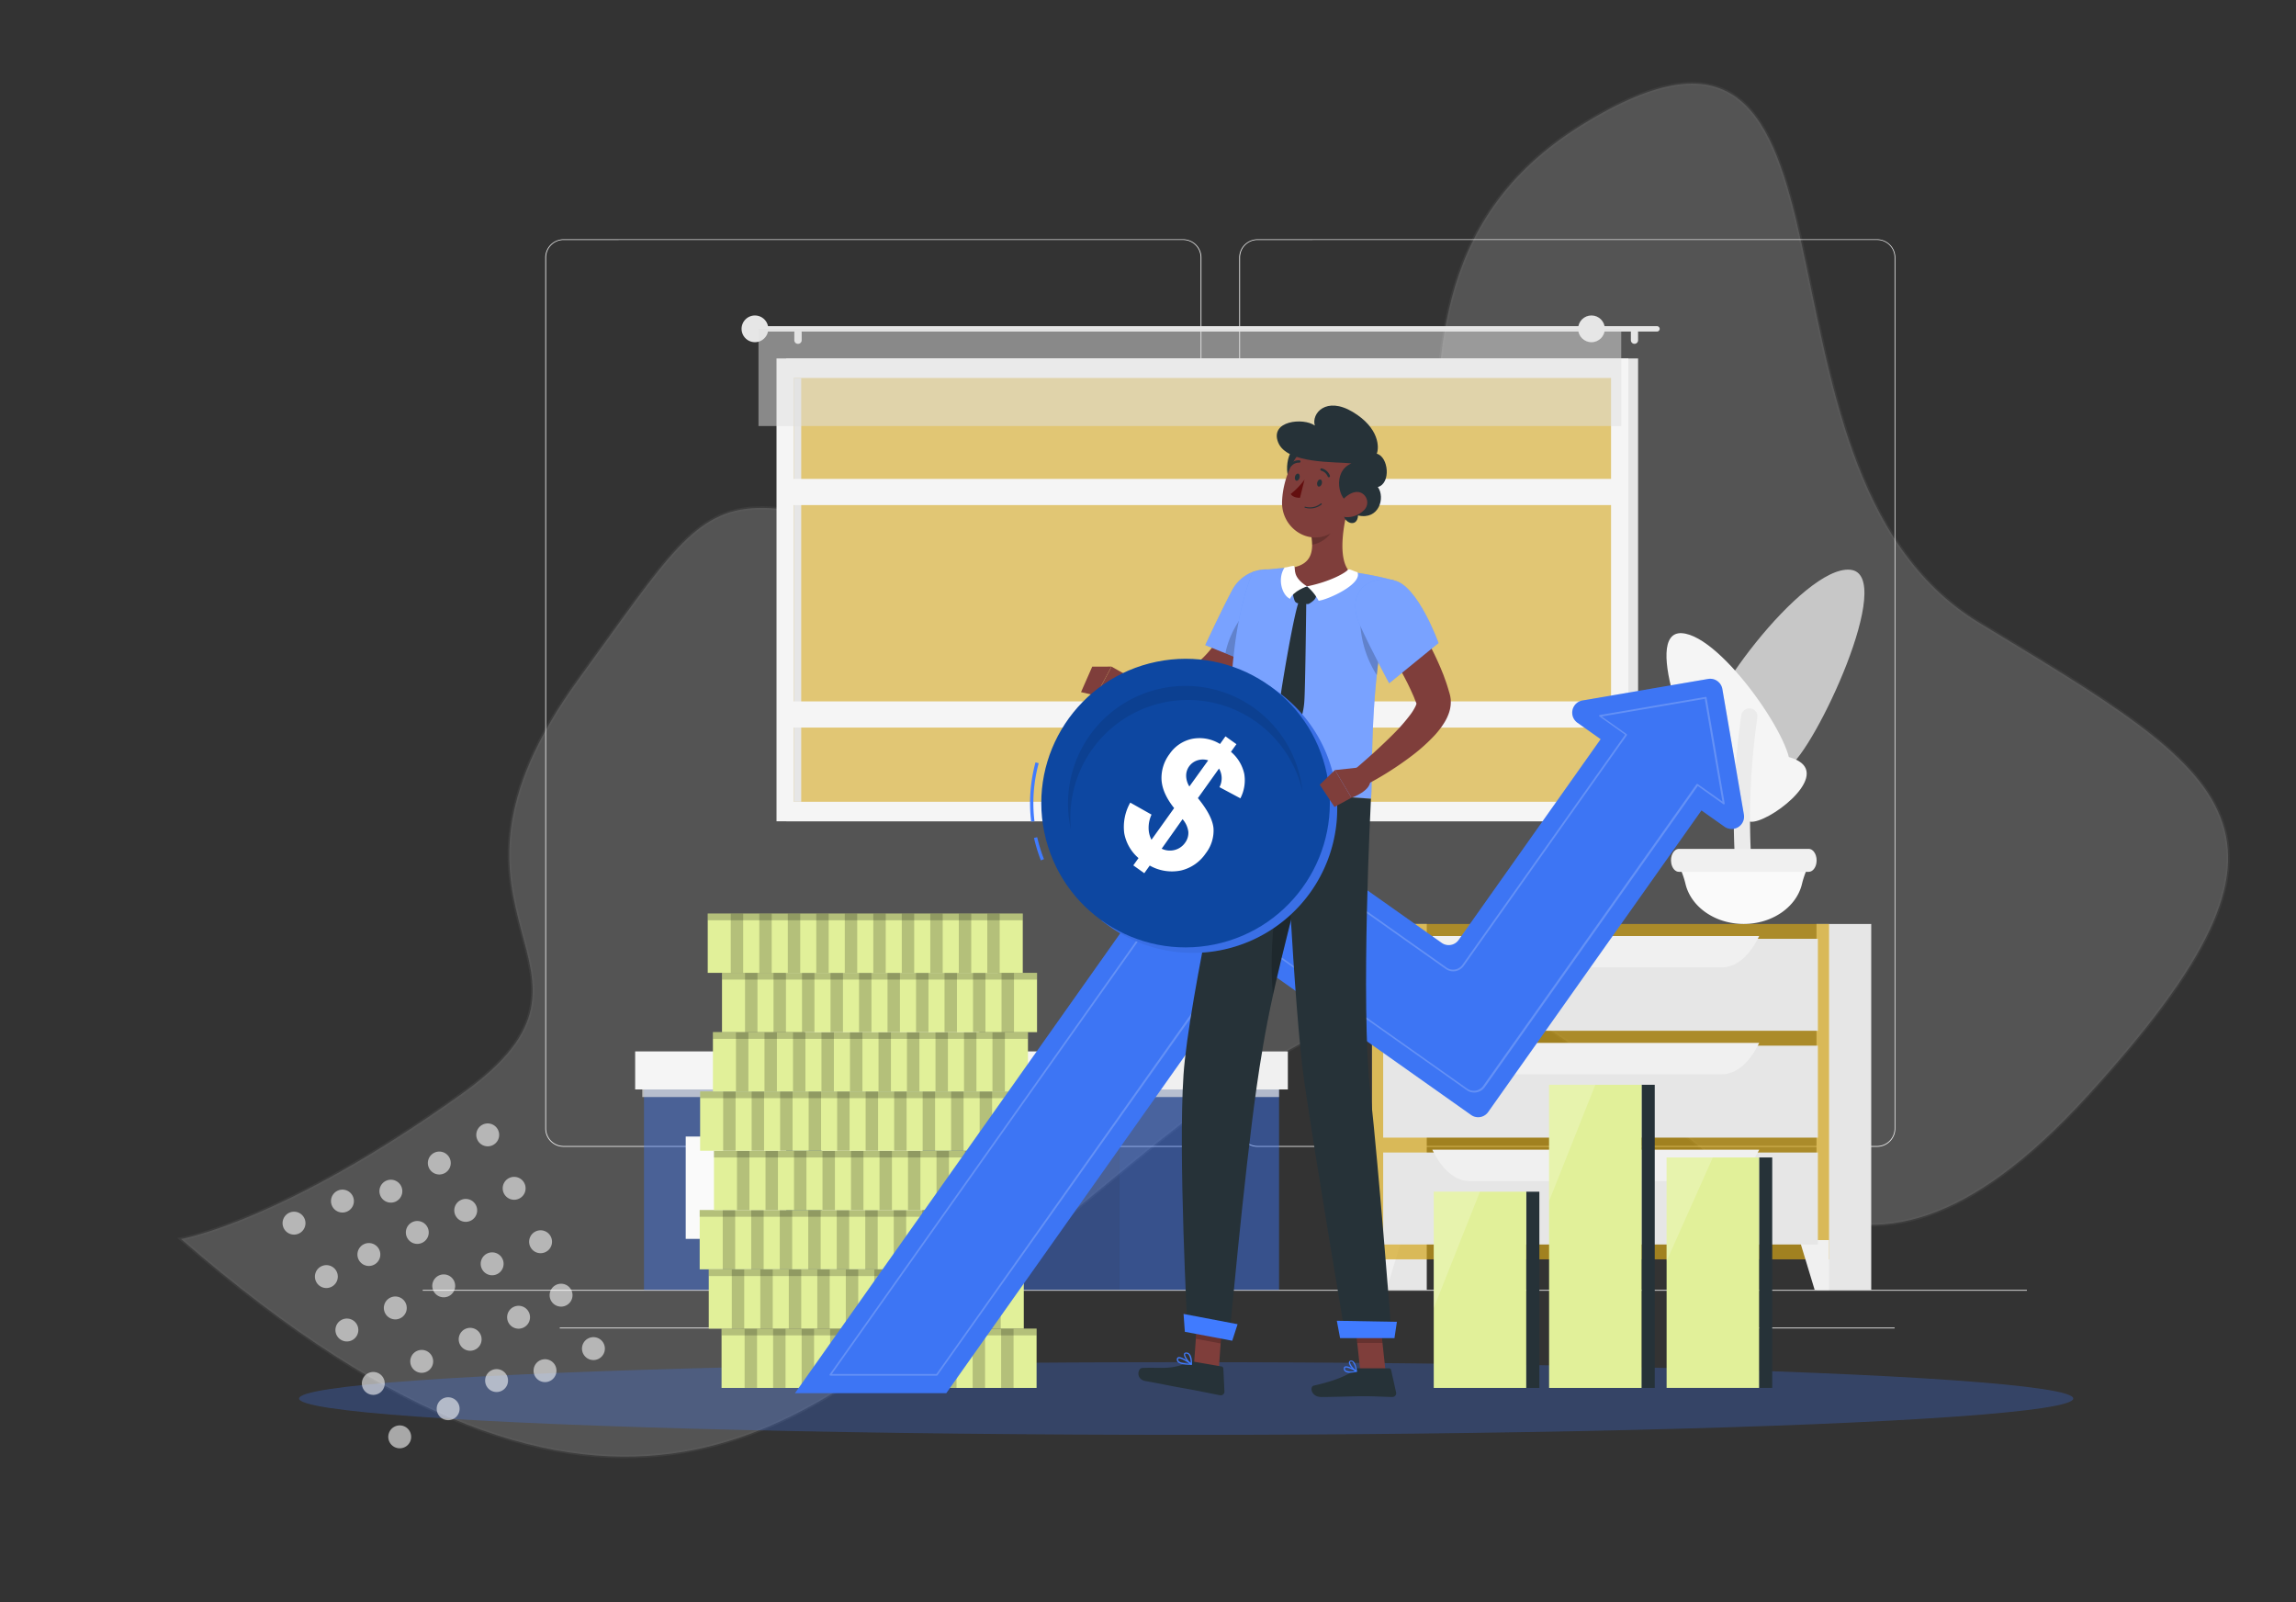 <svg xmlns="http://www.w3.org/2000/svg" width="699.293" height="487.819" viewBox="0 0 699.293 487.819">
  <rect x="0" y="0" width="699.293" height="487.819" fill="#333333" stroke="none"/>
  <g id="Grupo_5336" data-name="Grupo 5336" transform="translate(-441.258 16.372)">
    <g id="Grupo_5335" data-name="Grupo 5335">
      <path id="Trazado_7759" data-name="Trazado 7759" d="M-1509.047-7546.3c104.04,142.926,175.165,94.851,237.367,67.049s139.166-81.767,184.386-34.038,63.518,117.62,154.02,55.015,65.039-84.441,0-147.759,21.865-210.729-83.769-174.857-23.736,180.7-157.721,114.014-108.317-78.7-177.735-18.513-1.306,89.524-63.282,115.24S-1509.047-7546.3-1509.047-7546.3Z" transform="translate(3664.307 7374.354) rotate(-13)" fill="#fff" stroke="#707070" stroke-width="1" opacity="0.164"/>
      <g id="_3129506" data-name="3129506" transform="translate(570 56.45)" style="isolation: isolate">
        <g id="Background_Complete" data-name="Background Complete" transform="translate(0 0.05)">
          <rect id="Rectángulo_1852" data-name="Rectángulo 1852" width="488.585" height="0.244" transform="translate(0 319.925)" fill="#ebebeb"/>
          <rect id="Rectángulo_1853" data-name="Rectángulo 1853" width="8.492" height="0.244" transform="translate(315.166 338.306)" fill="#ebebeb"/>
          <rect id="Rectángulo_1854" data-name="Rectángulo 1854" width="22.651" height="0.244" transform="translate(146.614 326.159)" fill="#ebebeb"/>
          <rect id="Rectángulo_1855" data-name="Rectángulo 1855" width="55.376" height="0.244" transform="translate(392.92 331.397)" fill="#ebebeb"/>
          <rect id="Rectángulo_1856" data-name="Rectángulo 1856" width="55.376" height="0.244" transform="translate(41.745 331.397)" fill="#ebebeb"/>
          <path id="Trazado_6062" data-name="Trazado 6062" d="M232.461,331.343H43.78a5.58,5.58,0,0,1-5.57-5.58V60.531A5.58,5.58,0,0,1,43.78,55H232.461a5.58,5.58,0,0,1,5.58,5.58V325.764A5.58,5.58,0,0,1,232.461,331.343ZM43.78,55.2a5.335,5.335,0,0,0-5.326,5.335V325.764A5.335,5.335,0,0,0,43.78,331.1H232.461a5.345,5.345,0,0,0,5.335-5.335V60.531a5.345,5.345,0,0,0-5.335-5.335Z" transform="translate(-0.872 -55)" fill="#ebebeb"/>
          <path id="Trazado_6063" data-name="Trazado 6063" d="M448.771,331.343H260.08a5.589,5.589,0,0,1-5.58-5.58V60.531A5.589,5.589,0,0,1,260.08,55H448.771a5.58,5.58,0,0,1,5.56,5.531V325.764A5.58,5.58,0,0,1,448.771,331.343ZM260.08,55.2a5.345,5.345,0,0,0-5.335,5.335V325.764a5.345,5.345,0,0,0,5.335,5.335H448.771a5.345,5.345,0,0,0,5.335-5.335V60.531a5.345,5.345,0,0,0-5.335-5.335Z" transform="translate(-5.81 -55)" fill="#ebebeb"/>
          <rect id="Rectángulo_1857" data-name="Rectángulo 1857" width="259.458" height="140.937" transform="translate(370.171 177.219) rotate(180)" fill="#e6e6e6"/>
          <rect id="Rectángulo_1858" data-name="Rectángulo 1858" width="259.458" height="140.937" transform="translate(367.22 177.219) rotate(180)" fill="#f5f5f5"/>
          <rect id="Rectángulo_1859" data-name="Rectángulo 1859" width="129.055" height="248.875" transform="translate(361.934 42.223) rotate(90)" fill="#d3a518" opacity="0.584"/>
          <rect id="Rectángulo_1860" data-name="Rectángulo 1860" width="129.055" height="2.228" transform="translate(115.286 42.233) rotate(90)" fill="#e6e6e6"/>
          <rect id="Rectángulo_1861" data-name="Rectángulo 1861" width="255.08" height="7.974" transform="translate(365.031 148.686) rotate(180)" fill="#f5f5f5"/>
          <rect id="Rectángulo_1862" data-name="Rectángulo 1862" width="255.08" height="7.974" transform="translate(365.031 80.929) rotate(180)" fill="#f5f5f5"/>
          <path id="Trazado_6064" data-name="Trazado 6064" d="M104.371,82.07H378.3a.821.821,0,0,1,.811.821h0a.811.811,0,0,1-.811.811H104.371a.821.821,0,0,1-.821-.811h0a.831.831,0,0,1,.821-.821Z" transform="translate(-2.364 -55.618)" fill="#e6e6e6"/>
          <path id="Trazado_6065" data-name="Trazado 6065" d="M99.39,82.815a4.065,4.065,0,1,0,1.187-2.881,4.075,4.075,0,0,0-1.187,2.881Z" transform="translate(-2.269 -55.542)" fill="#e6e6e6"/>
          <path id="Trazado_6066" data-name="Trazado 6066" d="M377.674,87.463h0a1.094,1.094,0,0,0,1.094-1.094V83.974a1.094,1.094,0,0,0-1.094-1.094h0a1.1,1.1,0,0,0-1.1,1.094v2.365a1.1,1.1,0,0,0,1.1,1.124Z" transform="translate(-8.598 -55.637)" fill="#e6e6e6"/>
          <path id="Trazado_6067" data-name="Trazado 6067" d="M116.973,87.464h0a1.1,1.1,0,0,0,1.1-1.094V83.975a1.1,1.1,0,0,0-1.1-1.065h0a1.094,1.094,0,0,0-1.143,1.065V86.34a1.094,1.094,0,0,0,1.143,1.124Z" transform="translate(-2.645 -55.637)" fill="#e6e6e6"/>
          <rect id="Rectángulo_1863" data-name="Rectángulo 1863" width="262.771" height="29.589" transform="translate(365.041 56.861) rotate(180)" fill="#e0e0e0" opacity="0.5"/>
          <circle id="Elipse_578" data-name="Elipse 578" cx="4.075" cy="4.075" r="4.075" transform="translate(351.898 23.188)" fill="#e6e6e6"/>
          <rect id="Rectángulo_1864" data-name="Rectángulo 1864" width="16.671" height="111.436" transform="translate(305.805 319.925) rotate(180)" fill="#e6e6e6"/>
          <path id="Trazado_6068" data-name="Trazado 6068" d="M300.277,327.1H295.89V311.92h8.98Z" transform="translate(-6.755 -7.17)" fill="#f0f0f0"/>
          <rect id="Rectángulo_1865" data-name="Rectángulo 1865" width="16.671" height="111.436" transform="translate(441.182 319.925) rotate(180)" fill="#e6e6e6"/>
          <rect id="Rectángulo_1866" data-name="Rectángulo 1866" width="139.198" height="102.124" transform="translate(428.332 310.613) rotate(180)" fill="#d3a518" opacity="0.686"/>
          <path id="Trazado_7758" data-name="Trazado 7758" d="M0,0H132.4V28.006H0Z" transform="translate(424.932 241.009) rotate(180)" fill="#e6e6e6"/>
          <path id="Trazado_6069" data-name="Trazado 6069" d="M325.986,281.667h76.952c4.27,0,8.365-3.449,11.306-9.557H314.68C317.621,278.217,321.706,281.667,325.986,281.667Z" transform="translate(-7.184 -59.957)" fill="#f0f0f0"/>
          <path id="Trazado_6070" data-name="Trazado 6070" d="M433.752,327.1h4.378V311.92h-8.98Z" transform="translate(-9.798 -7.17)" fill="#f0f0f0"/>
          <rect id="Rectángulo_1868" data-name="Rectángulo 1868" width="132.397" height="28.006" transform="translate(424.932 273.549) rotate(180)" fill="#e6e6e6"/>
          <path id="Trazado_6071" data-name="Trazado 6071" d="M325.986,314.967h76.952c4.27,0,8.365-3.459,11.306-9.557H314.68C317.621,311.508,321.706,314.967,325.986,314.967Z" transform="translate(-7.184 -60.717)" fill="#f0f0f0"/>
          <rect id="Rectángulo_1869" data-name="Rectángulo 1869" width="132.397" height="28.006" transform="translate(424.932 306.088) rotate(180)" fill="#e6e6e6"/>
          <path id="Trazado_6072" data-name="Trazado 6072" d="M325.986,348.257h76.952c4.27,0,8.365-3.459,11.306-9.557H314.68C317.621,344.8,321.706,348.257,325.986,348.257Z" transform="translate(-7.184 -61.477)" fill="#f0f0f0"/>
          <path id="Trazado_6073" data-name="Trazado 6073" d="M399.217,209.965c-2.638-8.882,30.224-53.324,44.647-52s-10.935,55.239-18.723,60.008C416.356,223.362,402.089,219.629,399.217,209.965Z" transform="translate(-9.111 -57.35)" fill="#f5f5f5" opacity="0.712"/>
          <path id="Trazado_6074" data-name="Trazado 6074" d="M397.289,224.093c-1.27-4.534,21.7-11.912,30.83-6.567s-9.508,19.113-14.658,18.488C407.588,235.311,398.677,229.028,397.289,224.093Z" transform="translate(-9.069 -58.668)" fill="#f5f5f5"/>
          <path id="Trazado_6075" data-name="Trazado 6075" d="M424.978,219.162c3.176-5.961-20.218-40.777-32.686-41.422s3.547,40.064,9.693,44.236C408.933,226.716,421.509,225.641,424.978,219.162Z" transform="translate(-8.851 -57.802)" fill="#f5f5f5"/>
          <path id="Trazado_6076" data-name="Trazado 6076" d="M413.467,201.17h-.049a2.453,2.453,0,0,0-2.462,2.081,215.951,215.951,0,0,0-.977,55.464,2.443,2.443,0,0,0,2.384,2.16h.049a2.433,2.433,0,0,0,2.453-2.707,215.508,215.508,0,0,1,.967-54.233,2.423,2.423,0,0,0-2.365-2.765Z" transform="translate(-9.33 -58.337)" fill="#ebebeb"/>
          <path id="Trazado_6077" data-name="Trazado 6077" d="M411.29,267.939h0c8.638,0,15.918-5.081,17.687-11.97a27.925,27.925,0,0,1,1.847-5.345l.137-.283H391.62l.137.283a27.921,27.921,0,0,1,1.847,5.345C395.372,262.858,402.662,267.939,411.29,267.939Z" transform="translate(-8.941 -59.46)" fill="#fafafa"/>
          <path id="Trazado_6078" data-name="Trazado 6078" d="M391.484,251.947H431.02c1.1,0,2.062-1.075,2.335-2.619h0c.391-2.218-.762-4.368-2.335-4.368H391.484c-1.573,0-2.726,2.15-2.326,4.368h0C389.432,250.862,390.389,251.947,391.484,251.947Z" transform="translate(-8.883 -59.337)" fill="#f0f0f0"/>
          <rect id="Rectángulo_1870" data-name="Rectángulo 1870" width="48.673" height="70.2" transform="translate(212.143 249.716)" fill="#3d75f5" opacity="0.461"/>
          <rect id="Rectángulo_1871" data-name="Rectángulo 1871" width="144.758" height="70.2" transform="translate(212.153 319.915) rotate(180)" fill="#3d75f5" opacity="0.408"/>
          <rect id="Rectángulo_1872" data-name="Rectángulo 1872" width="30.605" height="31.162" transform="translate(110.713 304.378) rotate(180)" fill="#fafafa"/>
          <rect id="Rectángulo_1873" data-name="Rectángulo 1873" width="30.605" height="31.162" transform="translate(152.262 304.378) rotate(180)" fill="#fafafa"/>
          <rect id="Rectángulo_1874" data-name="Rectángulo 1874" width="193.939" height="3.997" transform="translate(66.877 257.191)" fill="#e6e6e6" opacity="0.7" style="mix-blend-mode: multiply;isolation: isolate"/>
          <rect id="Rectángulo_1875" data-name="Rectángulo 1875" width="51.36" height="11.579" transform="translate(212.143 247.302)" fill="#f0f0f0"/>
          <rect id="Rectángulo_1876" data-name="Rectángulo 1876" width="147.445" height="11.579" transform="translate(212.153 258.872) rotate(180)" fill="#f5f5f5"/>
          <path id="Trazado_6079" data-name="Trazado 6079" d="M108.9,287.91s.928,19.71,36.448,19.71S181.8,287.91,181.8,287.91Z" transform="translate(-2.486 -60.318)" fill="#f0f0f0"/>
          <path id="Trazado_6080" data-name="Trazado 6080" d="M108.9,274.55s.928,19.709,36.448,19.709S181.8,274.55,181.8,274.55Z" transform="translate(-2.486 -60.013)" fill="#f0f0f0"/>
        </g>
        <g id="Shadow" transform="translate(-37.646 341.981)" opacity="0.267">
          <ellipse id="_Path_" data-name="&lt;Path&gt;" cx="270.18" cy="11.062" rx="270.18" ry="11.062" fill="#3d75f5"/>
        </g>
        <g id="Coins" transform="translate(84.359 205.363)">
          <rect id="Rectángulo_1877" data-name="Rectángulo 1877" width="95.948" height="18.058" transform="translate(6.664 126.397)" fill="#e1f099"/>
          <rect id="Rectángulo_1878" data-name="Rectángulo 1878" width="95.948" height="2.052" transform="translate(6.664 126.397)" opacity="0.2"/>
          <rect id="Rectángulo_1879" data-name="Rectángulo 1879" width="3.782" height="18.058" transform="translate(13.69 126.397)" opacity="0.2"/>
          <rect id="Rectángulo_1880" data-name="Rectángulo 1880" width="3.782" height="18.058" transform="translate(22.367 126.397)" opacity="0.2"/>
          <rect id="Rectángulo_1881" data-name="Rectángulo 1881" width="3.782" height="18.058" transform="translate(31.054 126.397)" opacity="0.2"/>
          <rect id="Rectángulo_1882" data-name="Rectángulo 1882" width="3.782" height="18.058" transform="translate(39.732 126.397)" opacity="0.2"/>
          <rect id="Rectángulo_1883" data-name="Rectángulo 1883" width="3.782" height="18.058" transform="translate(48.409 126.397)" opacity="0.2"/>
          <rect id="Rectángulo_1884" data-name="Rectángulo 1884" width="3.782" height="18.058" transform="translate(57.096 126.397)" opacity="0.2"/>
          <rect id="Rectángulo_1885" data-name="Rectángulo 1885" width="3.782" height="18.058" transform="translate(65.773 126.397)" opacity="0.2"/>
          <rect id="Rectángulo_1886" data-name="Rectángulo 1886" width="3.782" height="18.058" transform="translate(74.451 126.397)" opacity="0.2"/>
          <rect id="Rectángulo_1887" data-name="Rectángulo 1887" width="3.782" height="18.058" transform="translate(83.138 126.397)" opacity="0.2"/>
          <rect id="Rectángulo_1888" data-name="Rectángulo 1888" width="3.782" height="18.058" transform="translate(91.815 126.397)" opacity="0.2"/>
          <rect id="Rectángulo_1889" data-name="Rectángulo 1889" width="95.948" height="18.058" transform="translate(2.765 108.339)" fill="#e1f099"/>
          <rect id="Rectángulo_1890" data-name="Rectángulo 1890" width="95.948" height="2.052" transform="translate(2.765 108.339)" opacity="0.2"/>
          <rect id="Rectángulo_1891" data-name="Rectángulo 1891" width="3.782" height="18.058" transform="translate(9.781 108.339)" opacity="0.2"/>
          <rect id="Rectángulo_1892" data-name="Rectángulo 1892" width="3.782" height="18.058" transform="translate(18.468 108.339)" opacity="0.2"/>
          <rect id="Rectángulo_1893" data-name="Rectángulo 1893" width="3.782" height="18.058" transform="translate(27.146 108.339)" opacity="0.2"/>
          <rect id="Rectángulo_1894" data-name="Rectángulo 1894" width="3.782" height="18.058" transform="translate(35.823 108.339)" opacity="0.2"/>
          <rect id="Rectángulo_1895" data-name="Rectángulo 1895" width="3.782" height="18.058" transform="translate(44.51 108.339)" opacity="0.2"/>
          <rect id="Rectángulo_1896" data-name="Rectángulo 1896" width="3.782" height="18.058" transform="translate(53.187 108.339)" opacity="0.2"/>
          <rect id="Rectángulo_1897" data-name="Rectángulo 1897" width="3.782" height="18.058" transform="translate(61.865 108.339)" opacity="0.2"/>
          <rect id="Rectángulo_1898" data-name="Rectángulo 1898" width="3.782" height="18.058" transform="translate(70.552 108.339)" opacity="0.2"/>
          <rect id="Rectángulo_1899" data-name="Rectángulo 1899" width="3.782" height="18.058" transform="translate(79.229 108.339)" opacity="0.2"/>
          <rect id="Rectángulo_1900" data-name="Rectángulo 1900" width="3.782" height="18.058" transform="translate(87.906 108.339)" opacity="0.2"/>
          <rect id="Rectángulo_1901" data-name="Rectángulo 1901" width="95.948" height="18.058" transform="translate(0 90.281)" fill="#e1f099"/>
          <rect id="Rectángulo_1902" data-name="Rectángulo 1902" width="95.948" height="2.052" transform="translate(0 90.281)" opacity="0.2"/>
          <rect id="Rectángulo_1903" data-name="Rectángulo 1903" width="3.782" height="18.058" transform="translate(7.026 90.281)" opacity="0.2"/>
          <rect id="Rectángulo_1904" data-name="Rectángulo 1904" width="3.782" height="18.058" transform="translate(15.703 90.281)" opacity="0.2"/>
          <rect id="Rectángulo_1905" data-name="Rectángulo 1905" width="3.782" height="18.058" transform="translate(24.39 90.281)" opacity="0.2"/>
          <rect id="Rectángulo_1906" data-name="Rectángulo 1906" width="3.782" height="18.058" transform="translate(33.067 90.281)" opacity="0.2"/>
          <rect id="Rectángulo_1907" data-name="Rectángulo 1907" width="3.782" height="18.058" transform="translate(41.745 90.281)" opacity="0.2"/>
          <rect id="Rectángulo_1908" data-name="Rectángulo 1908" width="3.782" height="18.058" transform="translate(50.432 90.281)" opacity="0.2"/>
          <rect id="Rectángulo_1909" data-name="Rectángulo 1909" width="3.782" height="18.058" transform="translate(59.109 90.281)" opacity="0.2"/>
          <rect id="Rectángulo_1910" data-name="Rectángulo 1910" width="3.782" height="18.058" transform="translate(67.786 90.281)" opacity="0.2"/>
          <rect id="Rectángulo_1911" data-name="Rectángulo 1911" width="3.782" height="18.058" transform="translate(76.473 90.281)" opacity="0.2"/>
          <rect id="Rectángulo_1912" data-name="Rectángulo 1912" width="3.782" height="18.058" transform="translate(85.151 90.281)" opacity="0.2"/>
          <rect id="Rectángulo_1913" data-name="Rectángulo 1913" width="95.948" height="18.058" transform="translate(4.348 72.223)" fill="#e1f099"/>
          <rect id="Rectángulo_1914" data-name="Rectángulo 1914" width="95.948" height="2.052" transform="translate(4.348 72.223)" opacity="0.2"/>
          <rect id="Rectángulo_1915" data-name="Rectángulo 1915" width="3.782" height="18.058" transform="translate(11.364 72.223)" opacity="0.2"/>
          <rect id="Rectángulo_1916" data-name="Rectángulo 1916" width="3.782" height="18.058" transform="translate(20.052 72.223)" opacity="0.2"/>
          <rect id="Rectángulo_1917" data-name="Rectángulo 1917" width="3.782" height="18.058" transform="translate(28.729 72.223)" opacity="0.2"/>
          <rect id="Rectángulo_1918" data-name="Rectángulo 1918" width="3.782" height="18.058" transform="translate(37.406 72.223)" opacity="0.2"/>
          <rect id="Rectángulo_1919" data-name="Rectángulo 1919" width="3.782" height="18.058" transform="translate(46.093 72.223)" opacity="0.2"/>
          <rect id="Rectángulo_1920" data-name="Rectángulo 1920" width="3.782" height="18.058" transform="translate(54.77 72.223)" opacity="0.2"/>
          <rect id="Rectángulo_1921" data-name="Rectángulo 1921" width="3.782" height="18.058" transform="translate(63.448 72.223)" opacity="0.2"/>
          <rect id="Rectángulo_1922" data-name="Rectángulo 1922" width="3.782" height="18.058" transform="translate(72.135 72.223)" opacity="0.2"/>
          <rect id="Rectángulo_1923" data-name="Rectángulo 1923" width="3.782" height="18.058" transform="translate(80.812 72.223)" opacity="0.2"/>
          <rect id="Rectángulo_1924" data-name="Rectángulo 1924" width="3.782" height="18.058" transform="translate(89.489 72.223)" opacity="0.2"/>
          <rect id="Rectángulo_1925" data-name="Rectángulo 1925" width="95.948" height="18.058" transform="translate(96.085 72.223) rotate(180)" fill="#e1f099"/>
          <rect id="Rectángulo_1926" data-name="Rectángulo 1926" width="95.948" height="2.052" transform="translate(96.085 56.217) rotate(180)" opacity="0.2"/>
          <rect id="Rectángulo_1927" data-name="Rectángulo 1927" width="3.782" height="18.058" transform="translate(89.059 72.223) rotate(180)" opacity="0.2"/>
          <rect id="Rectángulo_1928" data-name="Rectángulo 1928" width="3.782" height="18.058" transform="translate(80.372 72.223) rotate(180)" opacity="0.2"/>
          <rect id="Rectángulo_1929" data-name="Rectángulo 1929" width="3.782" height="18.058" transform="translate(71.695 72.223) rotate(180)" opacity="0.2"/>
          <rect id="Rectángulo_1930" data-name="Rectángulo 1930" width="3.782" height="18.058" transform="translate(63.018 72.223) rotate(180)" opacity="0.2"/>
          <rect id="Rectángulo_1931" data-name="Rectángulo 1931" width="3.782" height="18.058" transform="translate(54.331 72.223) rotate(180)" opacity="0.2"/>
          <rect id="Rectángulo_1932" data-name="Rectángulo 1932" width="3.782" height="18.058" transform="translate(45.653 72.223) rotate(180)" opacity="0.2"/>
          <rect id="Rectángulo_1933" data-name="Rectángulo 1933" width="3.782" height="18.058" transform="translate(36.976 72.223) rotate(180)" opacity="0.2"/>
          <rect id="Rectángulo_1934" data-name="Rectángulo 1934" width="3.782" height="18.058" transform="translate(28.289 72.223) rotate(180)" opacity="0.2"/>
          <rect id="Rectángulo_1935" data-name="Rectángulo 1935" width="3.782" height="18.058" transform="translate(19.612 72.223) rotate(180)" opacity="0.2"/>
          <rect id="Rectángulo_1936" data-name="Rectángulo 1936" width="3.782" height="18.058" transform="translate(10.935 72.223) rotate(180)" opacity="0.2"/>
          <rect id="Rectángulo_1937" data-name="Rectángulo 1937" width="95.948" height="18.058" transform="translate(99.984 54.164) rotate(180)" fill="#e1f099"/>
          <rect id="Rectángulo_1938" data-name="Rectángulo 1938" width="95.948" height="2.052" transform="translate(99.984 38.158) rotate(180)" opacity="0.2"/>
          <rect id="Rectángulo_1939" data-name="Rectángulo 1939" width="3.782" height="18.058" transform="translate(92.958 54.164) rotate(180)" opacity="0.2"/>
          <rect id="Rectángulo_1940" data-name="Rectángulo 1940" width="3.782" height="18.058" transform="translate(84.291 54.164) rotate(180)" opacity="0.2"/>
          <rect id="Rectángulo_1941" data-name="Rectángulo 1941" width="3.782" height="18.058" transform="translate(75.604 54.164) rotate(180)" opacity="0.2"/>
          <rect id="Rectángulo_1942" data-name="Rectángulo 1942" width="3.782" height="18.058" transform="translate(66.917 54.164) rotate(180)" opacity="0.2"/>
          <rect id="Rectángulo_1943" data-name="Rectángulo 1943" width="3.782" height="18.058" transform="translate(58.249 54.164) rotate(180)" opacity="0.2"/>
          <rect id="Rectángulo_1944" data-name="Rectángulo 1944" width="3.782" height="18.058" transform="translate(49.562 54.164) rotate(180)" opacity="0.2"/>
          <rect id="Rectángulo_1945" data-name="Rectángulo 1945" width="3.782" height="18.058" transform="translate(40.875 54.164) rotate(180)" opacity="0.2"/>
          <rect id="Rectángulo_1946" data-name="Rectángulo 1946" width="3.782" height="18.058" transform="translate(32.207 54.164) rotate(180)" opacity="0.2"/>
          <rect id="Rectángulo_1947" data-name="Rectángulo 1947" width="3.782" height="18.058" transform="translate(23.52 54.164) rotate(180)" opacity="0.2"/>
          <rect id="Rectángulo_1948" data-name="Rectángulo 1948" width="3.782" height="18.058" transform="translate(14.833 54.164) rotate(180)" opacity="0.2"/>
          <rect id="Rectángulo_1949" data-name="Rectángulo 1949" width="95.948" height="18.058" transform="translate(102.749 36.116) rotate(180)" fill="#e1f099"/>
          <rect id="Rectángulo_1950" data-name="Rectángulo 1950" width="95.948" height="2.052" transform="translate(102.749 20.11) rotate(180)" opacity="0.2"/>
          <rect id="Rectángulo_1951" data-name="Rectángulo 1951" width="3.782" height="18.058" transform="translate(95.723 36.116) rotate(180)" opacity="0.2"/>
          <rect id="Rectángulo_1952" data-name="Rectángulo 1952" width="3.782" height="18.058" transform="translate(87.036 36.116) rotate(180)" opacity="0.2"/>
          <rect id="Rectángulo_1953" data-name="Rectángulo 1953" width="3.782" height="18.058" transform="translate(78.359 36.116) rotate(180)" opacity="0.2"/>
          <rect id="Rectángulo_1954" data-name="Rectángulo 1954" width="3.782" height="18.058" transform="translate(69.682 36.116) rotate(180)" opacity="0.2"/>
          <rect id="Rectángulo_1955" data-name="Rectángulo 1955" width="3.782" height="18.058" transform="translate(60.995 36.116) rotate(180)" opacity="0.2"/>
          <rect id="Rectángulo_1956" data-name="Rectángulo 1956" width="3.782" height="18.058" transform="translate(52.318 36.116) rotate(180)" opacity="0.2"/>
          <rect id="Rectángulo_1957" data-name="Rectángulo 1957" width="3.782" height="18.058" transform="translate(43.64 36.116) rotate(180)" opacity="0.2"/>
          <rect id="Rectángulo_1958" data-name="Rectángulo 1958" width="3.782" height="18.058" transform="translate(34.953 36.116) rotate(180)" opacity="0.2"/>
          <rect id="Rectángulo_1959" data-name="Rectángulo 1959" width="3.782" height="18.058" transform="translate(26.276 36.116) rotate(180)" opacity="0.2"/>
          <rect id="Rectángulo_1960" data-name="Rectángulo 1960" width="3.782" height="18.058" transform="translate(17.599 36.116) rotate(180)" opacity="0.2"/>
          <rect id="Rectángulo_1961" data-name="Rectángulo 1961" width="95.948" height="18.058" transform="translate(98.401 18.058) rotate(180)" fill="#e1f099"/>
          <rect id="Rectángulo_1962" data-name="Rectángulo 1962" width="95.948" height="2.052" transform="translate(98.401 2.052) rotate(180)" opacity="0.2"/>
          <rect id="Rectángulo_1963" data-name="Rectángulo 1963" width="3.782" height="18.058" transform="translate(91.375 18.058) rotate(180)" opacity="0.2"/>
          <rect id="Rectángulo_1964" data-name="Rectángulo 1964" width="3.782" height="18.058" transform="translate(82.708 18.058) rotate(180)" opacity="0.2"/>
          <rect id="Rectángulo_1965" data-name="Rectángulo 1965" width="3.782" height="18.058" transform="translate(74.021 18.058) rotate(180)" opacity="0.2"/>
          <rect id="Rectángulo_1966" data-name="Rectángulo 1966" width="3.782" height="18.058" transform="translate(65.334 18.058) rotate(180)" opacity="0.2"/>
          <rect id="Rectángulo_1967" data-name="Rectángulo 1967" width="3.782" height="18.058" transform="translate(56.666 18.058) rotate(180)" opacity="0.2"/>
          <rect id="Rectángulo_1968" data-name="Rectángulo 1968" width="3.782" height="18.058" transform="translate(47.979 18.058) rotate(180)" opacity="0.2"/>
          <rect id="Rectángulo_1969" data-name="Rectángulo 1969" width="3.782" height="18.058" transform="translate(39.292 18.058) rotate(180)" opacity="0.2"/>
          <rect id="Rectángulo_1970" data-name="Rectángulo 1970" width="3.782" height="18.058" transform="translate(30.624 18.058) rotate(180)" opacity="0.2"/>
          <rect id="Rectángulo_1971" data-name="Rectángulo 1971" width="3.782" height="18.058" transform="translate(21.937 18.058) rotate(180)" opacity="0.2"/>
          <rect id="Rectángulo_1972" data-name="Rectángulo 1972" width="3.782" height="18.058" transform="translate(13.25 18.058) rotate(180)" opacity="0.2"/>
        </g>
        <g id="Growth" transform="translate(113.4 133.871)">
          <path id="Trazado_6081" data-name="Trazado 6081" d="M394.162,192,355.9,198.556a3.762,3.762,0,0,0-1.534,6.791l7.055,4.993-43.259,61.151a3.7,3.7,0,0,1-5.169.879L249.4,227.421a3.723,3.723,0,0,0-5.179.889L116.05,409.478h46.064l91.1-128.781a3.7,3.7,0,0,1,5.169-.879l63.584,44.95a3.713,3.713,0,0,0,5.179-.889l64.972-91.854,7.065,4.993a3.772,3.772,0,0,0,5.863-3.713l-6.567-38.266A3.762,3.762,0,0,0,394.162,192Z" transform="translate(-116.05 -191.947)" fill="#407bff"/>
          <path id="Trazado_6082" data-name="Trazado 6082" d="M394.162,192,355.9,198.556a3.762,3.762,0,0,0-1.534,6.791l7.055,4.993-43.259,61.151a3.7,3.7,0,0,1-5.169.879L249.4,227.421a3.723,3.723,0,0,0-5.179.889L116.05,409.478h46.064l91.1-128.781a3.7,3.7,0,0,1,5.169-.879l63.584,44.95a3.713,3.713,0,0,0,5.179-.889l64.972-91.854,7.065,4.993a3.772,3.772,0,0,0,5.863-3.713l-6.567-38.266A3.762,3.762,0,0,0,394.162,192Z" transform="translate(-116.05 -191.947)" fill="#3362cc" opacity="0.2"/>
          <path id="Trazado_6083" data-name="Trazado 6083" d="M159.477,404.281H127.054a.254.254,0,0,1-.215-.137.244.244,0,0,1,0-.254L245.585,236.012a3.958,3.958,0,0,1,5.521-.977l63.575,44.95a3.469,3.469,0,0,0,4.886-.831l49.552-70.043-7.817-5.56a.225.225,0,0,1-.1-.254.244.244,0,0,1,.2-.186l32.247-5.521a.235.235,0,0,1,.274.2l5.521,32.247a.264.264,0,0,1-.107.254.254.254,0,0,1-.274,0l-7.817-5.56-64.835,91.658a3.958,3.958,0,0,1-5.511.977l-63.584-44.95a3.469,3.469,0,0,0-4.837.831L159.682,404.173A.254.254,0,0,1,159.477,404.281Zm-31.953-.489H159.35L251.927,272.92a3.967,3.967,0,0,1,5.521-.977l63.584,44.95a3.469,3.469,0,0,0,4.837-.831l64.972-91.854a.2.2,0,0,1,.156-.1.215.215,0,0,1,.186,0l7.573,5.355-5.384-31.279-31.377,5.374,7.573,5.355a.264.264,0,0,1,.1.156.244.244,0,0,1,0,.186l-49.689,70.249a3.909,3.909,0,0,1-2.56,1.612,3.977,3.977,0,0,1-2.931-.664L250.91,235.5a3.469,3.469,0,0,0-4.886.831Z" transform="translate(-116.296 -192.076)" fill="#fff" opacity="0.2"/>
        </g>
        <g id="Chart" transform="translate(307.935 257.505)">
          <rect id="Rectángulo_1973" data-name="Rectángulo 1973" width="4.016" height="59.754" transform="translate(28.152 32.559)" fill="#263238"/>
          <rect id="Rectángulo_1974" data-name="Rectángulo 1974" width="4.016" height="92.313" transform="translate(63.291)" fill="#263238"/>
          <rect id="Rectángulo_1975" data-name="Rectángulo 1975" width="4.016" height="70.171" transform="translate(99.075 22.133)" fill="#263238"/>
          <rect id="Rectángulo_1976" data-name="Rectángulo 1976" width="28.162" height="59.754" transform="translate(0 32.559)" fill="#e1f099"/>
          <path id="Trazado_6084" data-name="Trazado 6084" d="M315.13,296.84v35.432L329.2,296.84Z" transform="translate(-315.13 -264.281)" fill="#fff" opacity="0.2"/>
          <rect id="Rectángulo_1977" data-name="Rectángulo 1977" width="28.162" height="92.313" transform="translate(35.129)" fill="#e1f099"/>
          <path id="Trazado_6085" data-name="Trazado 6085" d="M351.08,263.52v35.422l14.081-35.422Z" transform="translate(-315.951 -263.52)" fill="#fff" opacity="0.2"/>
          <rect id="Rectángulo_1978" data-name="Rectángulo 1978" width="28.162" height="70.171" transform="translate(70.923 22.133)" fill="#e1f099"/>
          <path id="Trazado_6086" data-name="Trazado 6086" d="M387.71,286.17V317.7l14.081-31.533Z" transform="translate(-316.787 -264.037)" fill="#fff" opacity="0.2"/>
        </g>
        <g id="Character" transform="translate(180.439 50.677)">
          <path id="Trazado_6087" data-name="Trazado 6087" d="M247.9,352.539l-7.554-1.427,1.28-17.863,7.553,1.417Z" transform="translate(-185.927 -58.284)" fill="#7f3e3b"/>
          <path id="Trazado_6088" data-name="Trazado 6088" d="M299.876,352.364h-7.69L290.28,334.57h7.681Z" transform="translate(-187.067 -58.314)" fill="#7f3e3b"/>
          <path id="Trazado_6089" data-name="Trazado 6089" d="M291.258,406.82h9.361a.674.674,0,0,1,.655.528l1.524,6.84a1.134,1.134,0,0,1-1.124,1.368c-3.02-.049-5.218-.235-9.01-.235-2.335,0-9.381.244-12.605.244s-3.645-3.186-2.326-3.479c5.922-1.29,10.378-3.078,12.273-4.778a1.857,1.857,0,0,1,1.251-.489Z" transform="translate(-186.764 -113.659)" fill="#263238"/>
          <path id="Trazado_6090" data-name="Trazado 6090" d="M240.112,404.789l8.277,1.427a.674.674,0,0,1,.557.625l.332,6.987a1.124,1.124,0,0,1-1.319,1.163c-2.932-.567-7.26-1.485-11-2.13-4.387-.752-6.527-1.3-11.667-2.189-3.107-.537-2.433-3.909-1.075-4,6.146-.274,8.316.664,13.974-1.612a3.547,3.547,0,0,1,1.925-.274Z" transform="translate(-185.532 -113.612)" fill="#263238"/>
          <path id="Trazado_6091" data-name="Trazado 6091" d="M266.259,167c-.264.782-.469,1.348-.713,1.954s-.489,1.251-.743,1.866c-.508,1.241-1.046,2.453-1.612,3.664a70.813,70.813,0,0,1-3.8,7.084,46.719,46.719,0,0,1-11.013,12.781,27.05,27.05,0,0,1-3.909,2.482c-.352.2-.713.362-1.085.528s-.7.322-1.143.489a15.742,15.742,0,0,1-2.668.723,27.362,27.362,0,0,1-4.466.381c-1.407,0-2.756,0-4.085-.127a78.174,78.174,0,0,1-15.312-2.775l.772-5.716c4.886-.186,9.84-.342,14.491-.752,1.163-.107,2.306-.244,3.391-.41a18.416,18.416,0,0,0,2.932-.645,4.3,4.3,0,0,0,.9-.371c.322-.2.762-.381,1.124-.635a17.587,17.587,0,0,0,2.257-1.691,29.041,29.041,0,0,0,4.192-4.612,51.608,51.608,0,0,0,3.655-5.6c1.143-1.954,2.169-4.036,3.176-6.127.489-1.046.977-2.111,1.407-3.176l.655-1.593.6-1.5Z" transform="translate(-185.364 -108.097)" fill="#7f3e3b"/>
          <path id="Trazado_6092" data-name="Trazado 6092" d="M263.2,157.87c14.022,0-1.388,30.292-1.388,30.292l-17.892-7.241s4.886-10.534,8.1-16.563A11.912,11.912,0,0,1,263.2,157.87Z" transform="translate(-186.008 -107.975)" fill="#407bff"/>
          <g id="Grupo_3508" data-name="Grupo 3508" transform="translate(57.912 49.881)" opacity="0.3">
            <path id="Trazado_6093" data-name="Trazado 6093" d="M263.2,157.87c14.022,0-1.388,30.292-1.388,30.292l-17.892-7.241s4.886-10.534,8.1-16.563A11.912,11.912,0,0,1,263.2,157.87Z" transform="translate(-243.92 -157.856)" fill="#fff"/>
          </g>
          <path id="Trazado_6094" data-name="Trazado 6094" d="M259.913,167.89c-5.13,3.606-8.7,10.3-9.713,15.732l10.221,4.143c1.857-2.775,3.664-6.049,5.658-8.922.547-1.5,1.085-3.068,1.554-4.661Z" transform="translate(-186.152 -108.204)" opacity="0.2"/>
          <path id="Trazado_6095" data-name="Trazado 6095" d="M220.746,191.639,214.6,188.17l-4.71,8.795a21.42,21.42,0,0,0,8.2-.205Z" transform="translate(-185.231 -108.667)" fill="#7f3e3b"/>
          <path id="Trazado_6096" data-name="Trazado 6096" d="M208.61,133.21l-3.42,7.768,4.554,1.065,4.71-8.834Z" transform="translate(-185.124 -53.717)" fill="#7f3e3b"/>
          <path id="Trazado_6097" data-name="Trazado 6097" d="M241.645,333.25l-.655,9.215,7.553,1.417.655-9.2Z" transform="translate(-185.941 -58.284)" opacity="0.2"/>
          <path id="Trazado_6098" data-name="Trazado 6098" d="M297.96,334.58h-7.69l1,9.166h7.681Z" transform="translate(-187.067 -58.314)" opacity="0.2"/>
          <path id="Trazado_6099" data-name="Trazado 6099" d="M301.619,161.209a173.244,173.244,0,0,0-4.886,25.279c-.733,5.951-1.163,11.628-1.436,16.788-.645,12.078-.371,21.283-.733,24.429-6.01-.41-28.651-1.954-41.041-2.853-5.58-43.709,5.081-66.223,5.081-66.223a80.179,80.179,0,0,1,9.772-1.221c.694,0,1.407-.068,2.12-.078a151.579,151.579,0,0,1,17.433,1.212c1.094.127,2.208.293,3.283.469A101.853,101.853,0,0,1,301.619,161.209Z" transform="translate(-186.191 -107.963)" fill="#407bff"/>
          <g id="Grupo_3509" data-name="Grupo 3509" transform="translate(65.716 49.367)" opacity="0.3">
            <path id="Trazado_6100" data-name="Trazado 6100" d="M301.619,161.209a173.244,173.244,0,0,0-4.886,25.279c-.733,5.951-1.163,11.628-1.436,16.788-.645,12.078-.371,21.283-.733,24.429-6.01-.41-28.651-1.954-41.041-2.853-5.58-43.709,5.081-66.223,5.081-66.223a80.179,80.179,0,0,1,9.772-1.221c.694,0,1.407-.068,2.12-.078a151.579,151.579,0,0,1,17.433,1.212c1.094.127,2.208.293,3.283.469A101.853,101.853,0,0,1,301.619,161.209Z" transform="translate(-251.906 -157.33)" fill="#fff"/>
          </g>
          <path id="Trazado_6101" data-name="Trazado 6101" d="M292.19,172.62a32.246,32.246,0,0,0,5.072,17.765c.117-1.173.254-2.355.4-3.547.547-4.475,1.251-9.107,2.179-13.788Z" transform="translate(-187.11 -108.312)" opacity="0.2"/>
          <path id="Trazado_6102" data-name="Trazado 6102" d="M288.076,138.33c-1.485,5.541-3.3,15.732.361,19.749a17.472,17.472,0,0,1-13.817,4.407c-4.817-.44-4.817-3.831-3.616-5.619,6.361-1.055,6.518-5.707,5.736-10.143Z" transform="translate(-186.611 -107.529)" fill="#7f3e3b"/>
          <path id="Trazado_6103" data-name="Trazado 6103" d="M271.11,164.88a12.5,12.5,0,0,0,.606,2.531,1.29,1.29,0,0,0,1.231.9,12.018,12.018,0,0,1,2.394.205,1.251,1.251,0,0,0,.977-.176c.977-.616,2.228-1.524,1.905-2.658-.381-1.329-2.677-2.531-2.677-2.531S271.628,164.117,271.11,164.88Z" transform="translate(-186.629 -108.096)" fill="#263238"/>
          <path id="Trazado_6104" data-name="Trazado 6104" d="M273.086,167.51c-1.573,3.44-5.208,25.465-5.658,28.8s1.085,8.707,3.215,12.977a20.951,20.951,0,0,0,4.006-11.521c.283-4.554.557-29.706.557-29.706Z" transform="translate(-186.543 -108.195)" fill="#263238"/>
          <path id="Trazado_6105" data-name="Trazado 6105" d="M275.62,163.029a14.658,14.658,0,0,1,3.547,4.368c2.472-.186,13.387-4.974,11.833-8.667-1.358-.381-2.55-1.163-2.932-.762C287.551,158.759,282.919,161.554,275.62,163.029Z" transform="translate(-186.732 -107.975)" fill="#fff"/>
          <path id="Trazado_6106" data-name="Trazado 6106" d="M275.434,163s-4.182,1.417-5.159,3.8c-2.531-1.124-3.909-6.2-1.671-9.527,1.4-.117,2.736-.811,2.99-.352C271.985,157.8,270.92,160.132,275.434,163Z" transform="translate(-186.546 -107.95)" fill="#fff"/>
          <path id="Trazado_6107" data-name="Trazado 6107" d="M283.6,141.84l-6.713,4.954a17.343,17.343,0,0,1,.322,3.137c2.414-.176,5.863-2.57,6.313-5.052a8.306,8.306,0,0,0,.078-3.039Z" transform="translate(-186.761 -107.609)" opacity="0.2"/>
          <path id="Trazado_6108" data-name="Trazado 6108" d="M271.775,120.113c-2.931,1.153-4.016,12.5,1.954,11.384S277.677,117.8,271.775,120.113Z" transform="translate(-186.59 -107.107)" fill="#263238"/>
          <path id="Trazado_6109" data-name="Trazado 6109" d="M291.1,131.408c-2.394,7.241-3.42,11.6-8.13,14.4-7.094,4.212-15.293-1.554-15.117-9.361.156-7.026,4.036-17.7,12.019-18.723a10.4,10.4,0,0,1,11.228,13.68Z" transform="translate(-186.555 -107.057)" fill="#7f3e3b"/>
          <path id="Trazado_6110" data-name="Trazado 6110" d="M288.343,136.145c-3.039.059-5.531-9.146.6-11.726-4.827-.557-19.651.254-22.309-6.371s7.651-7.651,11.159-5.15c-1.114-3.645,3.42-9.019,11.57-4.133s8.052,10.915,7.29,12.7c3.635.977,4.348,9.068.332,10.153,2.355,3.264.322,10.123-6.029,8.658-.215,4-4.671,2.247-4.4-.821S288.343,136.145,288.343,136.145Z" transform="translate(-186.517 -106.81)" fill="#263238"/>
          <path id="Trazado_6111" data-name="Trazado 6111" d="M275,138.609h0a5.619,5.619,0,0,0,5.052-.977.205.205,0,0,0,0-.283.2.2,0,0,0-.274,0,5.287,5.287,0,0,1-4.69.977.153.153,0,1,0-.088.283Z" transform="translate(-186.714 -107.506)" fill="#263238"/>
          <path id="Trazado_6112" data-name="Trazado 6112" d="M293.013,139.456a7.28,7.28,0,0,1-5.189,1.954c-2.541-.107-3.029-2.57-1.671-4.554,1.231-1.788,4.026-3.909,6.254-2.824a3.254,3.254,0,0,1,.606,5.423Z" transform="translate(-186.956 -107.424)" fill="#7f3e3b"/>
          <path id="Trazado_6113" data-name="Trazado 6113" d="M238.34,390.74l12.7,3s4.495-49.494,8.355-76.688c1.026-7.212,2.609-17.354,5.023-28.162,3.039-13.612,6.84-28.338,9.987-39.868,3.293-12.146,5.8-20.736,5.8-20.736l-26.95-1.886s-14.589,63.614-16.133,86.968C235.477,337.739,238.34,390.74,238.34,390.74Z" transform="translate(-185.842 -109.54)" fill="#263238"/>
          <path id="Trazado_6114" data-name="Trazado 6114" d="M264.991,289.278c3.039-13.612,6.84-28.338,9.987-39.868l-2.8-6.029C265.519,251.324,263.721,275.92,264.991,289.278Z" transform="translate(-186.481 -109.928)" opacity="0.2"/>
          <path id="Trazado_6115" data-name="Trazado 6115" d="M268.49,227.44s2.932,65.783,6.156,88.062c3.547,24.429,12.566,77.724,12.566,77.724h14.081s-3.909-50.686-6.557-74.578c-3.019-27.214.205-89.362.205-89.362Z" transform="translate(-186.569 -109.564)" fill="#263238"/>
          <path id="Trazado_6116" data-name="Trazado 6116" d="M285.907,342.337H302.48l.733-4.954-18.293-.322Z" transform="translate(-186.944 -58.371)" fill="#407bff"/>
          <path id="Trazado_6117" data-name="Trazado 6117" d="M237.541,340.373l14.433,2.717,1.632-5.032L237.15,334.93Z" transform="translate(-185.854 -58.322)" fill="#407bff"/>
          <path id="Trazado_6118" data-name="Trazado 6118" d="M280.216,131.11c-.166.6-.606.977-.977.9s-.586-.674-.43-1.27.606-.977.977-.9S280.372,130.514,280.216,131.11Z" transform="translate(-186.804 -107.335)" fill="#263238"/>
          <path id="Trazado_6119" data-name="Trazado 6119" d="M273.276,129.29c-.156.6-.606.977-.977.889s-.576-.664-.42-1.27.606-.977.977-.9S273.433,128.684,273.276,129.29Z" transform="translate(-186.645 -107.293)" fill="#263238"/>
          <path id="Trazado_6120" data-name="Trazado 6120" d="M274.752,129.89a22.474,22.474,0,0,1-4.212,4.378c.792,1.261,2.834,1.153,2.834,1.153Z" transform="translate(-186.616 -107.337)" fill="#630f0f"/>
          <path id="Trazado_6121" data-name="Trazado 6121" d="M282.34,129.087a.361.361,0,0,1-.313-.225,2.931,2.931,0,0,0-1.954-1.769.363.363,0,1,1,.137-.713,3.616,3.616,0,0,1,2.482,2.208.362.362,0,0,1-.2.479A.342.342,0,0,1,282.34,129.087Z" transform="translate(-186.827 -107.256)" fill="#263238"/>
          <path id="Trazado_6122" data-name="Trazado 6122" d="M270.373,125.795a.391.391,0,0,1-.205-.088.362.362,0,0,1,0-.518,3.615,3.615,0,0,1,3.049-1.319.381.381,0,0,1,.313.41.371.371,0,0,1-.41.313h0a2.932,2.932,0,0,0-2.4,1.075.371.371,0,0,1-.342.127Z" transform="translate(-186.605 -107.199)" fill="#263238"/>
          <path id="Trazado_6123" data-name="Trazado 6123" d="M288.956,408.154a2.345,2.345,0,0,1-1.485-.391,1.094,1.094,0,0,1-.371-.977.547.547,0,0,1,.313-.508c.85-.44,3.322,1.085,3.606,1.261a.166.166,0,0,1,.078.176.176.176,0,0,1-.137.156A9.093,9.093,0,0,1,288.956,408.154Zm-1.143-1.593a.421.421,0,0,0-.235.049c-.049,0-.107.068-.117.215a.733.733,0,0,0,.244.655,3.7,3.7,0,0,0,2.726.137,7.35,7.35,0,0,0-2.629-1.055Z" transform="translate(-186.994 -113.645)" fill="#407bff"/>
          <path id="Trazado_6124" data-name="Trazado 6124" d="M290.947,407.84h-.088c-.792-.43-2.335-2.12-2.169-2.932a.6.6,0,0,1,.577-.479.977.977,0,0,1,.782.235c.889.723,1.075,2.931,1.085,3.039a.2.2,0,0,1-.088.166A.166.166,0,0,1,290.947,407.84Zm-1.554-3.117h-.078c-.234,0-.254.137-.264.186-.1.5.879,1.778,1.671,2.375a4.309,4.309,0,0,0-.909-2.4.635.635,0,0,0-.42-.156Z" transform="translate(-187.03 -113.604)" fill="#407bff"/>
          <path id="Trazado_6125" data-name="Trazado 6125" d="M239.467,405.675h0c-1.261,0-3.479-.049-4.182-.919a1.026,1.026,0,0,1-.186-.977.576.576,0,0,1,.371-.42c.977-.342,3.791,1.71,4.1,1.954a.166.166,0,0,1,.059.2A.186.186,0,0,1,239.467,405.675Zm-3.85-1.954h0a.215.215,0,0,0-.147.176.654.654,0,0,0,.117.606c.391.5,1.622.782,3.342.792-1.163-.762-2.726-1.691-3.313-1.563Z" transform="translate(-185.806 -113.579)" fill="#407bff"/>
          <path id="Trazado_6126" data-name="Trazado 6126" d="M239.517,405.643a.186.186,0,0,1-.137,0c-.84-.567-2.365-2.521-2.081-3.352.068-.2.254-.42.752-.391a1.359,1.359,0,0,1,.977.479c.831.977.684,3.039.674,3.127a.176.176,0,0,1-.1.147Zm-1.7-3.391a.167.167,0,0,0-.176.127c-.166.5.84,2,1.671,2.716a4.192,4.192,0,0,0-.6-2.5.977.977,0,0,0-.684-.352.479.479,0,0,0-.215.01Z" transform="translate(-185.856 -113.547)" fill="#407bff"/>
          <path id="Trazado_6127" data-name="Trazado 6127" d="M265.843,196.368l-3.117-2.228L211.62,265.679l3.117,2.228a43.973,43.973,0,0,0,51.106-71.539Z" transform="translate(-185.271 -108.803)" fill="#407bff"/>
          <path id="Trazado_6128" data-name="Trazado 6128" d="M265.843,196.368l-3.117-2.228L211.62,265.679l3.117,2.228a43.973,43.973,0,0,0,51.106-71.539Z" transform="translate(-185.271 -108.803)" opacity="0.1"/>
          <path id="Trazado_6129" data-name="Trazado 6129" d="M189.642,236.048A47.237,47.237,0,0,1,190.961,218l.977.254a46.1,46.1,0,0,0-1.29,17.687Z" transform="translate(-184.761 -109.348)" fill="#407bff"/>
          <path id="Trazado_6130" data-name="Trazado 6130" d="M192.631,248.375a47.43,47.43,0,0,1-2.1-6.84l.977-.215A47.16,47.16,0,0,0,193.569,248Z" transform="translate(-184.789 -109.881)" fill="#407bff"/>
          <circle id="Elipse_579" data-name="Elipse 579" cx="43.953" cy="43.953" r="43.953" transform="matrix(0.979, -0.202, 0.202, 0.979, 0, 86.901)" fill="#0d47a1"/>
          <path id="Trazado_6131" data-name="Trazado 6131" d="M226.953,241.384l6.9-9.645q-3.6-4.515-3.84-8.638a12.078,12.078,0,0,1,2.433-7.817,11.052,11.052,0,0,1,6.918-4.641,11.843,11.843,0,0,1,8.462,1.573l1.661-2.326,3.342,2.384-1.671,2.326a12.146,12.146,0,0,1,4.045,6.664,11.9,11.9,0,0,1-1.173,7.495l-6.371-3.4a5.8,5.8,0,0,0-.137-5.668l-6.43,9.009q4.456,5.453,4.759,9.264a11.286,11.286,0,0,1-2.365,7.544,12.576,12.576,0,0,1-7.544,5.228,13.68,13.68,0,0,1-9.518-1.5l-1.661,2.326-3.342-2.384,1.583-2.218a13.075,13.075,0,0,1-4.348-7.593,15.019,15.019,0,0,1,1.837-9.3l6.479,3.655a9.391,9.391,0,0,0-.889,4.163A7.817,7.817,0,0,0,226.953,241.384ZM244.23,217.2a5.305,5.305,0,0,0-3.283,0,4.974,4.974,0,0,0-2.55,1.866,4.8,4.8,0,0,0-.879,2.795,6.244,6.244,0,0,0,.977,3.293Zm-14.169,26.9a5.755,5.755,0,0,0,3.909.4,5.541,5.541,0,0,0,3.234-2.228,5.032,5.032,0,0,0,.977-3.313,7.192,7.192,0,0,0-1.759-3.85Z" transform="translate(-185.429 -109.163)" fill="#fff"/>
          <path id="Trazado_6132" data-name="Trazado 6132" d="M272.541,226.25a35.8,35.8,0,0,0-70.5,11.726,35.8,35.8,0,1,1,70.5-11.726Z" transform="translate(-185.031 -108.803)" opacity="0.1"/>
          <path id="Trazado_6133" data-name="Trazado 6133" d="M303.486,165.6c.977,1.241,1.788,2.355,2.609,3.567s1.622,2.375,2.4,3.586c1.554,2.423,3.029,4.886,4.4,7.456s2.638,5.2,3.791,7.915l.84,2.062.762,2.12c.254.694.469,1.436.694,2.16l.322,1.094.088.274.147.6a9.186,9.186,0,0,1,.2,1.231,10.386,10.386,0,0,1-.537,4.065,14.52,14.52,0,0,1-1.319,2.814,25.729,25.729,0,0,1-3.088,4.065,54.538,54.538,0,0,1-6.694,6.029,98.226,98.226,0,0,1-14.482,9.176l-3.166-4.827c4.094-3.488,8.189-7.163,11.892-10.886a53.91,53.91,0,0,0,5-5.707,15.7,15.7,0,0,0,1.681-2.707,4.972,4.972,0,0,0,.332-.977h0a.538.538,0,0,0,0,.215.641.641,0,0,0,0,.088l-.088-.215-.342-.86c-.235-.586-.44-1.163-.713-1.739l-.782-1.73-.831-1.73c-1.163-2.3-2.4-4.583-3.752-6.84s-2.746-4.5-4.2-6.713c-.713-1.114-1.456-2.218-2.2-3.3l-2.228-3.176Z" transform="translate(-187.071 -108.152)" fill="#7f3e3b"/>
          <path id="Trazado_6134" data-name="Trazado 6134" d="M302.5,161.293c7.2,1.456,13.524,19.065,13.524,19.065L301,192.6s-4.886-8.951-8.873-17.589C287.837,165.6,293.778,159.534,302.5,161.293Z" transform="translate(-187.076 -108.047)" fill="#407bff"/>
          <g id="Grupo_3510" data-name="Grupo 3510" transform="translate(103.623 52.943)" opacity="0.3">
            <path id="Trazado_6135" data-name="Trazado 6135" d="M302.5,161.293c7.2,1.456,13.524,19.065,13.524,19.065L301,192.6s-4.886-8.951-8.873-17.589C287.837,165.6,293.778,159.534,302.5,161.293Z" transform="translate(-290.7 -160.99)" fill="#fff"/>
          </g>
          <path id="Trazado_6136" data-name="Trazado 6136" d="M292.089,219.54l-7.759.85,5.032,8.423s6.449-2.189,5.668-5.726Z" transform="translate(-186.931 -109.383)" fill="#7f3e3b"/>
          <path id="Trazado_6137" data-name="Trazado 6137" d="M279.6,169.906l4.485,6.772,5.169-2.8-5.032-8.423Z" transform="translate(-186.823 -54.453)" fill="#7f3e3b"/>
        </g>
      </g>
    </g>
    <g id="Grupo_4106" data-name="Grupo 4106" transform="translate(527.321 325.727)" opacity="0.573">
      <path id="Trazado_8119" data-name="Trazado 8119" d="M278.313,396a3.486,3.486,0,1,1-1.654,4.645A3.487,3.487,0,0,1,278.313,396Z" transform="translate(-244.125 -303.709)" fill="#fff"/>
      <path id="Trazado_8120" data-name="Trazado 8120" d="M271.476,381.6a3.486,3.486,0,1,1-1.654,4.646A3.487,3.487,0,0,1,271.476,381.6Z" transform="translate(-245.337 -305.578)" fill="#fff"/>
      <path id="Trazado_8121" data-name="Trazado 8121" d="M264.639,367.2a3.487,3.487,0,1,1-1.654,4.646A3.488,3.488,0,0,1,264.639,367.2Z" transform="translate(-246.549 -307.446)" fill="#fff"/>
      <path id="Trazado_8122" data-name="Trazado 8122" d="M257.8,352.8a3.486,3.486,0,1,1-1.654,4.645A3.487,3.487,0,0,1,257.8,352.8Z" transform="translate(-245.957 -309.314)" fill="#fff"/>
      <path id="Trazado_8123" data-name="Trazado 8123" d="M250.965,338.4a3.487,3.487,0,1,1-1.654,4.645A3.486,3.486,0,0,1,250.965,338.4Z" transform="translate(-248.973 -311.182)" fill="#fff"/>
      <path id="Trazado_8124" data-name="Trazado 8124" d="M290.842,390.055a3.487,3.487,0,1,1-1.656,4.645A3.487,3.487,0,0,1,290.842,390.055Z" transform="translate(-241.905 -306.333)" fill="#fff"/>
      <path id="Trazado_8125" data-name="Trazado 8125" d="M284,375.653a3.487,3.487,0,1,1-1.654,4.646A3.488,3.488,0,0,1,284,375.653Z" transform="translate(-243.116 -306.349)" fill="#fff"/>
      <path id="Trazado_8126" data-name="Trazado 8126" d="M277.167,361.252a3.487,3.487,0,1,1-1.654,4.645A3.488,3.488,0,0,1,277.167,361.252Z" transform="translate(-244.328 -308.217)" fill="#fff"/>
      <path id="Trazado_8127" data-name="Trazado 8127" d="M270.33,346.85a3.487,3.487,0,1,1-1.654,4.645A3.486,3.486,0,0,1,270.33,346.85Z" transform="translate(-245.54 -310.086)" fill="#fff"/>
      <path id="Trazado_8128" data-name="Trazado 8128" d="M263.493,332.449a3.486,3.486,0,1,1-1.654,4.645A3.486,3.486,0,0,1,263.493,332.449Z" transform="translate(-246.752 -311.954)" fill="#fff"/>
      <path id="Trazado_8129" data-name="Trazado 8129" d="M303.37,384.107a3.487,3.487,0,1,1-1.654,4.646A3.486,3.486,0,0,1,303.37,384.107Z" transform="translate(-239.684 -308.957)" fill="#fff"/>
      <path id="Trazado_8130" data-name="Trazado 8130" d="M296.533,369.706a3.486,3.486,0,1,1-1.654,4.645A3.486,3.486,0,0,1,296.533,369.706Z" transform="translate(-240.896 -307.121)" fill="#fff"/>
      <path id="Trazado_8131" data-name="Trazado 8131" d="M289.695,355.3a3.487,3.487,0,1,1-1.653,4.645A3.488,3.488,0,0,1,289.695,355.3Z" transform="translate(-242.108 -308.989)" fill="#fff"/>
      <path id="Trazado_8132" data-name="Trazado 8132" d="M282.859,340.9a3.486,3.486,0,1,1-1.654,4.645A3.486,3.486,0,0,1,282.859,340.9Z" transform="translate(-243.319 -310.857)" fill="#fff"/>
      <path id="Trazado_8133" data-name="Trazado 8133" d="M276.021,326.5a3.487,3.487,0,1,1-1.654,4.645A3.488,3.488,0,0,1,276.021,326.5Z" transform="translate(-244.531 -309.021)" fill="#fff"/>
      <path id="Trazado_8134" data-name="Trazado 8134" d="M315.9,378.16a3.486,3.486,0,1,1-1.654,4.645A3.486,3.486,0,0,1,315.9,378.16Z" transform="translate(-237.463 -306.024)" fill="#fff"/>
      <path id="Trazado_8135" data-name="Trazado 8135" d="M309.061,363.758a3.486,3.486,0,1,1-1.654,4.645A3.487,3.487,0,0,1,309.061,363.758Z" transform="translate(-238.675 -307.892)" fill="#fff"/>
      <path id="Trazado_8136" data-name="Trazado 8136" d="M302.224,349.358A3.486,3.486,0,1,1,300.569,354,3.485,3.485,0,0,1,302.224,349.358Z" transform="translate(-239.887 -309.761)" fill="#fff"/>
      <path id="Trazado_8137" data-name="Trazado 8137" d="M295.387,334.955a3.486,3.486,0,1,1-1.654,4.645A3.486,3.486,0,0,1,295.387,334.955Z" transform="translate(-241.099 -311.629)" fill="#fff"/>
      <path id="Trazado_8138" data-name="Trazado 8138" d="M288.55,320.553A3.487,3.487,0,1,1,286.9,325.2,3.486,3.486,0,0,1,288.55,320.553Z" transform="translate(-242.311 -311.645)" fill="#fff"/>
      <path id="Trazado_8139" data-name="Trazado 8139" d="M328.426,372.212a3.486,3.486,0,1,1-1.654,4.645A3.488,3.488,0,0,1,328.426,372.212Z" transform="translate(-235.242 -306.795)" fill="#fff"/>
      <path id="Trazado_8140" data-name="Trazado 8140" d="M321.589,357.812a3.486,3.486,0,1,1-1.654,4.645A3.485,3.485,0,0,1,321.589,357.812Z" transform="translate(-238.259 -308.664)" fill="#fff"/>
      <path id="Trazado_8141" data-name="Trazado 8141" d="M314.752,343.409a3.486,3.486,0,1,1-1.654,4.645A3.486,3.486,0,0,1,314.752,343.409Z" transform="translate(-237.666 -310.532)" fill="#fff"/>
      <path id="Trazado_8142" data-name="Trazado 8142" d="M307.915,329.007a3.486,3.486,0,1,1-1.654,4.646A3.487,3.487,0,0,1,307.915,329.007Z" transform="translate(-238.878 -312.4)" fill="#fff"/>
      <path id="Trazado_8143" data-name="Trazado 8143" d="M301.078,314.606a3.486,3.486,0,1,1-1.654,4.645A3.487,3.487,0,0,1,301.078,314.606Z" transform="translate(-240.09 -314.269)" fill="#fff"/>
    </g>
  </g>
</svg>
